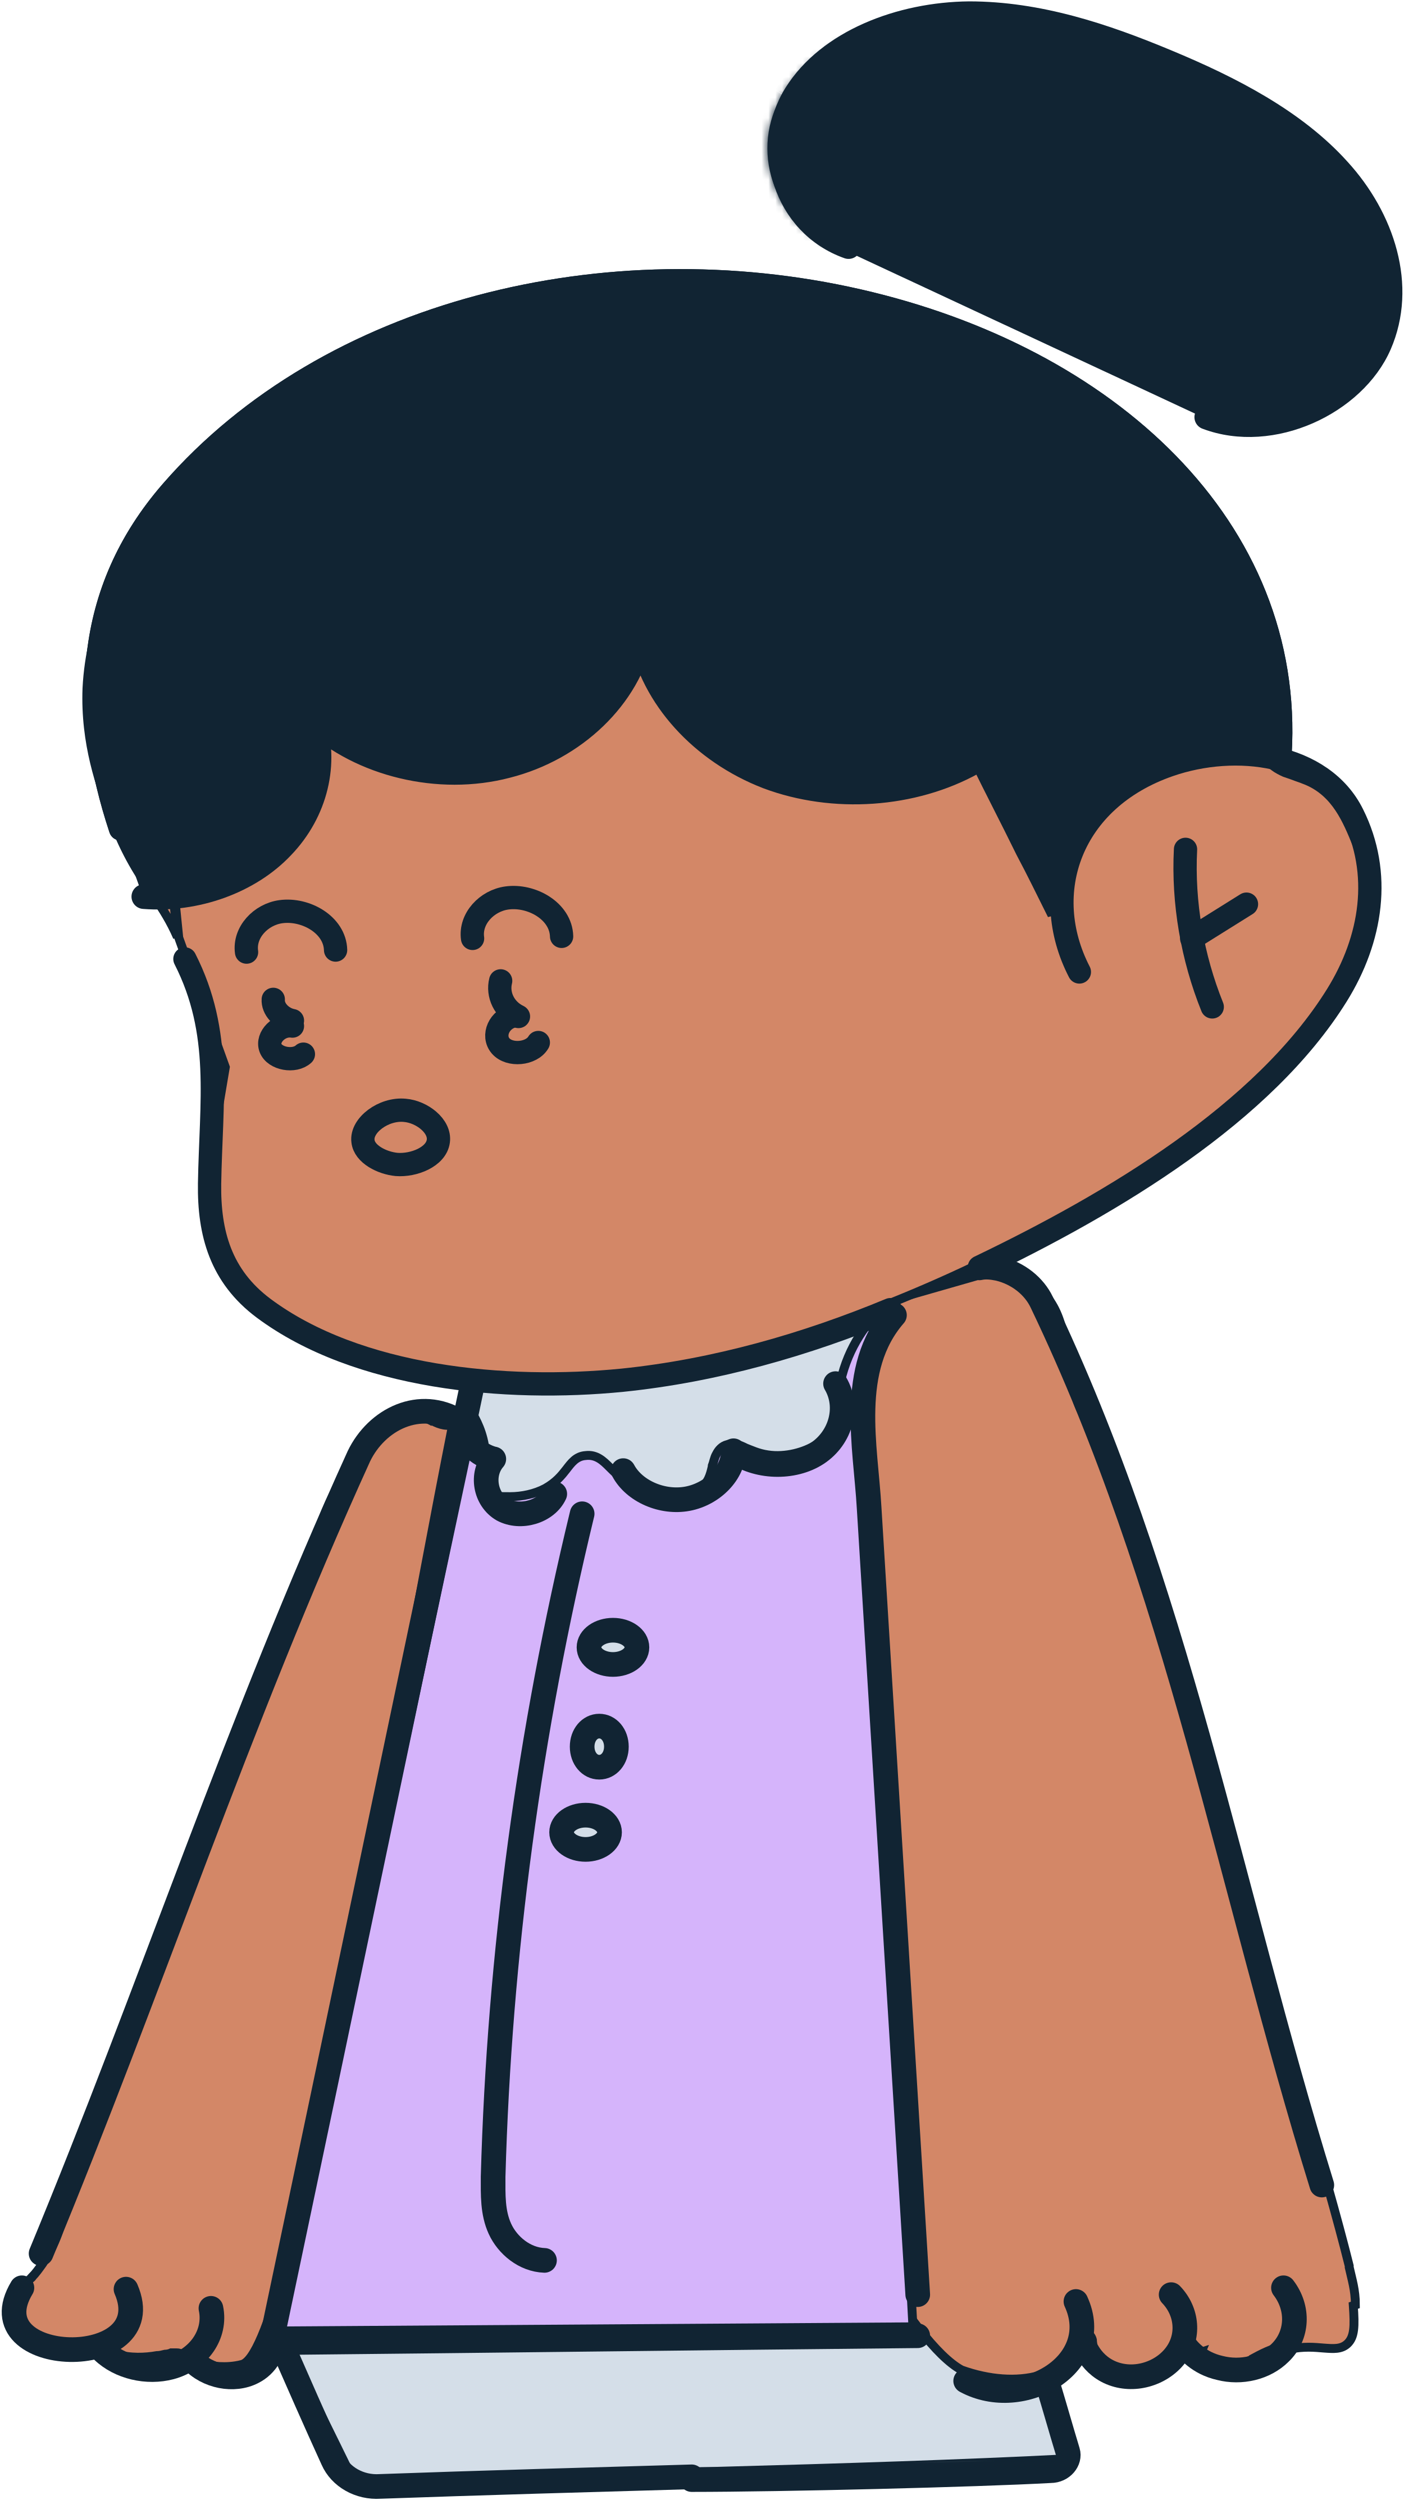 <?xml version="1.0" encoding="UTF-8"?>
<svg id="Layer_1" xmlns="http://www.w3.org/2000/svg" xmlns:xlink="http://www.w3.org/1999/xlink" version="1.1" viewBox="0 0 205 365">
  <!-- Generator: Adobe Illustrator 29.3.1, SVG Export Plug-In . SVG Version: 2.1.0 Build 151)  -->
  <defs>
    <style>
      .st0 {
        mask: url(#mask);
      }

      .st1, .st2, .st3, .st4, .st5, .st6, .st7 {
        stroke: #112433;
      }

      .st1, .st2, .st4, .st5 {
        stroke-width: 1.3px;
      }

      .st1, .st8 {
        fill: #112433;
      }

      .st2 {
        fill: #d38767;
      }

      .st3, .st4, .st9 {
        fill: #d4dee8;
      }

      .st3, .st6, .st7 {
        stroke-linecap: round;
        stroke-linejoin: round;
      }

      .st3, .st7 {
        stroke-width: 3.6px;
      }

      .st10 {
        mask: url(#mask-1);
      }

      .st11 {
        fill: #fff;
      }

      .st5 {
        fill: #d5b4fb;
      }

      .st6 {
        stroke-width: 3.4px;
      }

      .st6, .st7 {
        fill: none;
      }
    </style>
    <mask id="mask" x="38.8" y="331.7" width="118.9" height="32.7" maskUnits="userSpaceOnUse">
      <g id="path-1-inside-1_114_208">
        <path class="st11" d="M40,340.2c3.7,7.6,7.5,15.2,11.2,22.8,34.9-1.1,73.5-1.6,104.8-3.3-2.5-9.2-5-18.5-7.5-27.7"/>
      </g>
    </mask>
    <mask id="mask-1" x="110.7" y=".7" width="93.7" height="62.7" maskUnits="userSpaceOnUse">
      <g id="path-27-inside-2_114_208">
        <path class="st11" d="M122.2,36c-9.5-3.3-12.8-14.5-7.9-22.2,4.9-7.7,15.6-11.7,25.9-11.8,10.3,0,20.2,3.2,29.4,7,9.6,3.9,19.1,8.7,25.7,15.8,6.6,7.1,10,17,6.1,25.5-3.8,8.5-16,14.2-25.8,10.6"/>
      </g>
    </mask>
  </defs>
  <path class="st9" d="M40,340.2c3.7,7.6,7.5,15.2,11.2,22.8,34.9-1.1,73.5-1.6,104.8-3.3-2.5-9.2-5-18.5-7.5-27.7"/>
  <g class="st0">
    <path class="st8" d="M51.2,363l-1.2.6.4.8h.9s0-1.4,0-1.4ZM156,359.7v1.3c0,0,1.7,0,1.7,0l-.4-1.6-1.3.3ZM38.8,340.7c3.7,7.6,7.5,15.2,11.2,22.8l2.4-1.2c-3.7-7.6-7.5-15.2-11.2-22.8l-2.4,1.2ZM51.3,364.3c34.9-1.1,73.5-1.6,104.8-3.3v-2.7c-31.4,1.6-69.9,2.2-104.9,3.3v2.7ZM157.3,359.4c-1.2-4.6-2.5-9.2-3.7-13.9-1.2-4.6-2.5-9.2-3.7-13.9l-2.6.7c1.2,4.6,2.5,9.2,3.7,13.9,1.2,4.6,2.5,9.2,3.7,13.9l2.6-.7Z"/>
  </g>
  <path class="st7" d="M41,342c2.5,5.7,5,11.4,7.6,17.1,1.1,2.5,3.9,4.1,6.9,3.9,13.9-.5,31.6-1,45.5-1.4"/>
  <path class="st7" d="M101,362c13.1,0,41.5-.7,52.4-1.3,1.7,0,2.9-1.5,2.5-2.8-1-3.3-1.9-6.5-2.9-9.8"/>
  <g>
    <path class="st2" d="M100.8,188.4c-7.7,1.1-14.9,2.6-20.4,4.7-2.7,1.1-5,2.3-6.7,3.6-1.7,1.4-2.8,2.9-3.2,4.5h0c0,.2-.1.5-.2.8-.2.8-.4,1.9-.8,2.9-.5,1.4-1.4,2.9-3,3.3l76.8-22.6c-9.6.2-27,.6-42.5,2.8Z"/>
    <polygon class="st2" points="175.3 344.5 175.4 343.8 175.4 343.8 175.3 344.5"/>
    <path class="st2" d="M63.3,207.6s0,0,0,0c-.9-.5-1.8-.9-2.9-.9-1.5,0-2.9.6-4.3,1.6-1.4,1-2.6,2.4-3.6,3.8h0c-5.1,6.6-6.7,13.3-8,18.3-.1.6-.3,1.1-.4,1.6-.9,3.5-1.5,4.7-2.7,6.9,0,.2-.2.3-.3.5-1.3,2.4-3.1,6.2-6.5,15.2-4,10.6-5.5,15.4-6.7,19.2,0,.1,0,.3-.1.4-1.1,3.6-2,6.4-4.5,12.6-3,7.6-5.5,13-7.6,17.4-.4.8-.7,1.6-1.1,2.3-2.2,4.7-3.7,8.3-4.5,12.4h0c-.1.7-.2,1.3-.4,2-.5,3-1.1,6-3.5,9.6-.5.7-1,1.4-1.5,1.9,0,.1-.2.2-.3.3-.3.4-.6.8-.9,1.1-.7.9-1,1.6-1,2.6h0c0,1.2.6,2.5,1.6,3.6.9,1.1,2.2,1.9,3.5,2.2h0c.8.2,1.4,0,2.1,0,0,0,.1,0,.2,0,.9-.1,1.9-.2,3.3,0,1.1.2,1.6.5,2.1.8,0,0,0,0,0,0,.4.3.8.5,1.6.7,2.2.6,4.3.5,6,.2.4,0,.8-.1,1.2-.2h0c.3,0,.7-.1.9-.2.3,0,.6,0,.8,0,.2,0,.6,0,.9.5h0c.1.3,0,.6,0,.7.6,0,1.2,0,1.9,0,.4,0,.6.2.8.3h0c.2,0,.3.1.6.2h0c.7.2,3,.6,5.3,0,7.1-1.6,19.9-82.2,30.8-137.2h0c-1.2.3-2.3-.2-3.2-.7Z"/>
    <polygon class="st2" points="28.9 345.6 29 344.9 29 344.9 28.9 345.6"/>
    <path class="st2" d="M155.8,199.6s0,0,0,0h0c0-.1,0-.3,0-.4,0-1.5-.2-3.6-.9-5.8-.7-2.4-2-4.7-4.4-6.1l4.8,12.4h.5Z"/>
    <path class="st2" d="M197.9,336.5h0c0-2.2-.5-3.7-.9-5.5v-.2c-1.7-6.8-4.4-16.3-6.4-22.7l-.4-1.2.2.5h0c-2-6.2-3.6-10.7-3.8-11.3-2.2-6.2-3.4-10.7-4.9-16.6l-3.3-10.6.6-.2c-2.5-10.1-5.3-20.9-9.4-33.8-5.4-16.8-8.6-23-10.6-26.7-1.6-3.1-2.3-4.4-2.6-8.8,0,0-3.9-13.1-10.1-14.2l-79.9,22.9c25.9,50.8,59.6,130.1,74,137.9,8.1,2.9,16.1,1.1,18.1-5.5l-.2.6.2-.6c.6.2.9.7,1,1.1,0,.3.1.7.1,1.1,0,0,0,.2,0,.3,0,.9.2,1.8,1,2.5.5.4,1.2.7,2.1.8.9.1,1.9,0,2.8,0,1.8-.2,3.5-.7,3.8-.8h0s0,0,0,0c.9-.3,1.5-.6,2.1-.8.3-.1.6-.3.9-.4.9-.4,1.8-.6,2.9-.4l-1.6-.3c.6,0,1.2,0,1.8-.2l-.2.5c1.1.1,1.7.5,2.2.9,0,0,0,0,0,0,.4.3.8.6,1.5.7h0c1.3.3,2.2-.2,3.6-.9.1,0,.2-.1.3-.2,1.3-.7,2.9-1.6,5.3-2.1h0v.7c2.3-.5,3.9-.3,5.2-.2,1.4.1,2.5.2,3.4-.6,1.1-1,1.1-2.6.9-5.6ZM156.5,199.5"/>
    <path class="st2" d="M150.5,187.2h0l.3-.6-.3.6c-2.6-1.6-5.7-1.5-7.2-1.5v-.7s0,.7,0,.7l7.2,1.5h0Z"/>
    <path class="st2" d="M181.7,279.5l8.5,27.4-11.1-38.1c.7,2.9,1.3,5.3,1.9,7.6.3,1.1.5,2.2.8,3.2Z"/>
  </g>
  <path class="st5" d="M125.9,203.3h0c0,.1,0,.2,0,.2l7.4,136.2-92.5.6,29.7-139.3,61.2-13.9-2,1.9h-.1c0,.1,0,.3,0,.3l-3.7,13.9Z"/>
  <path class="st4" d="M70.9,213h0c0-2.8-1-5.1-1.9-6.6-.3-1.1-.4-2.6,0-4.3h0c1.1-4.1,5.2-7.6,11.1-10.4,5.9-2.8,13.4-4.9,21-6.2,7.5-1.3,15-1.9,20.8-1.7,2.9.1,5.4.4,7.2.9.9.2,1.6.5,2.2.8.5.3.9.6,1,.9h0c.2.4.1.8-.5,1.5-.4.5-1,1.1-1.7,1.8-.3.3-.7.7-1.1,1-2.3,2.3-5.1,5.7-6.3,11.1-.2.9-.3,1.8-.5,2.7,0,0,0,.1,0,.2-.1.9-.3,1.8-.5,2.5-.4,1.5-1.1,2.8-2.5,3.7h0c-1.7,1.1-4.5,1.9-7.1,1.5-1.4-.2-2.4-.7-3.2-1,0,0,0,0,0,0h0c-.8-.4-1.7-.8-2.7-.5-.8.2-1.3.8-1.6,1.4-.3.5-.4,1.2-.6,1.7,0,0,0,0,0,.1-.3,1.3-.6,2.4-1.8,3.2-1.1.7-2.6,1-4.3.9-1.7,0-3.3-.5-4.6-1-2.1-.8-3.3-2-4.3-3,0,0,0,0,0,0-.9-.9-1.9-1.9-3.5-1.7-1.4.1-2.1,1.1-2.8,2,0,0,0,0,0,0-.7.9-1.5,1.9-3.1,2.8-1.5.8-3.4,1.2-5.1,1.2s-1.6,0-2.2-.3c-.6-.2-1.1-.4-1.3-.7h0c-.3-.3-.3-.6-.2-1.3,0-.1,0-.3,0-.5.1-.7.3-1.5.3-2.6Z"/>
  <path class="st7" d="M69,202c-9.7,46-19.3,92-29,138"/>
  <path class="st7" d="M143,185.1c.9-.2,1.8-.1,2.8.1,2.9.7,5.2,2.6,6.3,4.9,19.8,41.3,27.5,85.6,40.9,128.9"/>
  <path class="st7" d="M134,335l-7.1-114.9c-.5-8.9-3.1-20.3,3.7-28.1"/>
  <path class="st7" d="M67,207.5c-5.7-3.5-12-.3-14.6,5.1-17.7,38.9-30.4,77.8-46.4,116.4"/>
  <path class="st7" d="M3.2,334c-7,11.6,20.5,12.4,15.2.2"/>
  <path class="st7" d="M15,343.2c2.5,2.4,6.5,3.3,9.9,2.4,4.1-1.1,6.7-4.8,5.9-8.6"/>
  <path class="st7" d="M28,344.5c2.3,2.5,6.2,3.2,8.9,1.8,2-1,3.2-3.1,3.1-5.3"/>
  <path class="st7" d="M141,347.6c8.3,4.5,20.3-2.5,16.1-11.6"/>
  <path class="st7" d="M158,341.3c0,.4.9,3.7,4.2,5.1,3.3,1.4,7.3.2,9.4-2.5,2.1-2.7,1.8-6.4-.6-8.9"/>
  <path class="st7" d="M173,342.4c.4.6,2,2.6,5.1,3.3,3.1.8,6.6,0,8.8-2.2,2.6-2.5,2.8-6.5.5-9.5"/>
  <path class="st7" d="M41,342c31-.3,62-.7,93-1"/>
  <path class="st7" d="M85,221c-7.7,31.8-12.1,64.3-13,96.8,0,2.6-.1,5.2,1,7.6,1.1,2.4,3.6,4.5,6.5,4.6"/>
  <path class="st7" d="M91,214.7c1.6,3,5.7,4.8,9.4,4.1,3.7-.7,6.7-3.8,6.7-7,3.3,2.5,8.7,2.7,12.2.4,3.5-2.3,4.7-6.8,2.7-10.2"/>
  <path class="st3" d="M89.5,243c1.9,0,3.5-1.1,3.5-2.5s-1.6-2.5-3.5-2.5-3.5,1.1-3.5,2.5,1.6,2.5,3.5,2.5Z"/>
  <path class="st3" d="M87.5,258c1.4,0,2.5-1.3,2.5-3s-1.1-3-2.5-3-2.5,1.3-2.5,3,1.1,3,2.5,3Z"/>
  <path class="st3" d="M85.5,270c1.9,0,3.5-1.1,3.5-2.5s-1.6-2.5-3.5-2.5-3.5,1.1-3.5,2.5,1.6,2.5,3.5,2.5Z"/>
  <path class="st7" d="M81,218.1c-1.2,2.6-5,3.7-7.6,2.3-2.6-1.5-3.2-5.2-1.3-7.4"/>
  <path class="st7" d="M72,213c-2.3-.7-3.9-2.3-4-4"/>
  <g>
    <polygon class="st2" points="20.2 78.4 20.2 78.4 20.2 78.4 20.2 78.4"/>
    <path class="st2" d="M20.2,78.4l14.9-17.4c-8.6,7.2-13.4,14.8-14.9,17.4Z"/>
    <path class="st2" d="M198.1,123.2c-1.4-3.4-3-7.4-7.2-9.2-.5-.2-1-.4-1.6-.6h0c-.5-.2-1.1-.4-1.7-.6-1.1-.5-2.2-1.1-2.7-2.3-.4-.8-.4-1.7-.3-2.3,0-.3.1-.6.2-.8h0c0-.1,0-.2,0-.3,0,0,0-.1,0-.1h0c0-.1,0-.1,0-.2s0,0,0-.1c0-.2,0-.5,0-.9,0-.8,0-1.8-.2-3.1-.2-2.6-.7-6.2-1.6-9.9-1.6-6.3-4.4-11.8-6.8-15.8-1.2-2-2.3-3.6-3.1-4.7-.4-.5-.7-1-.9-1.3-.1-.1-.2-.3-.3-.3,0,0,0,0,0,0,0,0,0,0,0,0h0s0,0,0,0h0c-8.7-10.4-19.6-15.3-28-19h0c-6.8-3-26.9-11.5-54.4-9.6-8,.6-34.3,2.4-54.3,19.1l-14.9,17.4,3.2,32.5,2.6,25.8h0s6.8,18.9,6.8,18.9l-3.1,18.4c0-.4,0-.8-.1-1.2v1.4c.7,4.7.9,6.9,1.9,9.2h0c1.8,3.9,5,6.9,8.5,9.1,3.5,2.3,7.2,3.8,10,4.9h0c11.4,4.7,21.7,4.8,28,4.8,11.6,0,19.9-2.2,30-4.8,3.4-.9,19-5.1,37.6-14.4,12.4-6.2,20.8-12,26.3-16,10.6-7.5,14.6-11.7,16.9-14.3,3.7-4.2,7.6-8.8,9.3-15.7h0s0-.2,0-.2c1-3.8,2.1-8.4,0-13.8Z"/>
    <path class="st2" d="M20.2,78.4c-2.9,4.9-7,12.2-7.5,22.1h0c-.3,8.1,2,14.3,3.7,19,2,5.3,4,8.3,5.9,11,.1.2.2.3.3.5,1.2,1.8,2.3,3.5,3.3,5.8l-2.6-25.8-3.2-32.5Z"/>
  </g>
  <path class="st8" d="M122.2,36c-9.5-3.3-12.8-14.5-7.9-22.2,4.9-7.7,15.6-11.7,25.9-11.8,10.3,0,20.2,3.2,29.4,7,9.6,3.9,19.1,8.7,25.7,15.8,6.6,7.1,10,17,6.1,25.5-3.8,8.5-16,14.2-25.8,10.6"/>
  <g class="st10">
    <path class="st8" d="M114.2,13.8l-1.1-.7h0l1.1.7ZM140.1,2v1.3h0v-1.3ZM169.5,9l-.5,1.2h0s.5-1.2.5-1.2ZM122.6,34.8c-8.7-3-11.7-13.3-7.2-20.3l-2.3-1.4c-5.3,8.4-1.8,20.7,8.6,24.2l.9-2.5ZM115.4,14.5c4.5-7.2,14.7-11.1,24.8-11.2V.7c-10.5,0-21.8,4.2-27,12.4l2.3,1.4ZM140.1,3.3c10,0,19.7,3.1,28.9,6.9l1-2.5c-9.3-3.8-19.4-7.1-29.9-7.1v2.7ZM169,10.2c9.6,3.9,18.8,8.6,25.2,15.5l2-1.8c-6.8-7.4-16.5-12.2-26.2-16.2l-1,2.5ZM194.3,25.7c6.4,6.9,9.4,16.2,5.9,24.1l2.4,1.1c4.1-9.2.5-19.6-6.4-27l-2,1.8ZM200.2,49.8c-1.7,3.9-5.5,7.2-10,9.1-4.5,1.9-9.6,2.4-14.2.7l-.9,2.5c5.3,2,11.1,1.4,16.1-.8,5-2.1,9.3-5.9,11.4-10.5l-2.4-1.1Z"/>
  </g>
  <path class="st1" d="M45.4,105.5c.1.4.3.8.4,1.2-.3-.2-.5-.5-.8-.7l.4-.5ZM45.4,105.5c.3.3.6.6,1,.8,0-.3-.2-.7-.3-1l-.6.2ZM182,86.8c4,9.2,4.5,17.5,4.3,23.2-9.5-2-19.6.6-26.1,6.7-6.1,5.7-6.9,12.5-6.6,16.9-1.5-3-3-6.1-4.6-9.1-2.2-4.5-4.5-8.9-6.7-13.4l-.3-.6-.6.3c-8.6,4.7-20,5.5-29.4,2.1-9.4-3.5-16.4-11.1-18-19.5h-1.3c-1.7,8.3-9.4,15.5-19.1,17.9-9.7,2.4-20.9-.2-27.7-6.4l-1.1.7c2,5.9.4,12.6-4.3,17.4h0c-4.6,4.7-12,7.4-19.3,6.9l-3.1-8.7c-5.6-17.2-5.3-34.4,7.4-49h0c22.7-26.3,63-36.2,99.4-27.8h0c2.4.5,13.3,3.4,25.3,9.9,12,6.6,25.1,16.9,31.7,32.3h0Z"/>
  <path class="st7" d="M123.9,36c-9.3-3.3-12.5-14.5-7.7-22.2,4.8-7.7,15.3-11.7,25.3-11.8,10.1,0,19.7,3.2,28.8,7,9.4,3.9,18.7,8.7,25.1,15.8,6.5,7.1,9.7,17,6,25.5-3.7,8.5-15.7,14.2-25.2,10.6"/>
  <path class="st6" d="M27,140c5.5,10.8,3.8,20.8,3.6,32.8-.1,7.2,1.6,13.5,7.9,18.2,13.7,10.2,35.3,12.2,52.4,10.5,13.6-1.4,26.8-5.2,39.1-10.3"/>
  <path class="st6" d="M186.9,110.1c2-33-25.2-57.9-61.6-66.2-36.7-8.4-77.3,1.5-100.2,27.8-12.9,14.8-13.2,32.1-7.5,49.3"/>
  <path class="st6" d="M173.1,124c-.4,7.8,1,15.8,3.9,23"/>
  <path class="st6" d="M174,137l8-5"/>
  <path class="st7" d="M21,130.9c7.6.6,15.4-2.2,20.2-7.3,4.9-5.1,6.6-12.2,4.5-18.5,7,6.5,18.4,9.3,28.3,6.7,9.9-2.5,17.8-10.1,19.6-18.9,1.7,8.9,8.9,16.8,18.5,20.5,9.6,3.6,21.2,2.8,30-2.1"/>
  <path class="st6" d="M186.9,110.1c2-33-25.2-57.9-61.6-66.2-36.7-8.4-77.3,1.5-100.2,27.8-12.9,14.8-13.2,32.1-7.5,49.3"/>
  <path class="st6" d="M143,185c19.6-9.4,41.5-22.5,52.2-39.7,5.1-8.2,6.6-17.8,2.3-26.4-4.4-8.9-17-10.6-26.8-7.2-14.4,5-19.1,18.6-13.1,30.2"/>
  <path class="st6" d="M42.7,149.8c-1.9-.3-3.8,1.6-3.2,3.2.6,1.6,3.5,2.1,4.8.9"/>
  <path class="st6" d="M75.1,148.3c-2.2.4-3.3,2.9-2,4.4,1.3,1.5,4.5,1.2,5.5-.5"/>
  <path class="st6" d="M42.7,149c-1.6-.3-2.9-1.7-2.8-3.1"/>
  <path class="st6" d="M75.7,148.4c-2.1-1-3.1-3.2-2.6-5.2"/>
  <path class="st6" d="M49,138.7c-.1-3.7-4.4-6.1-8-5.6-2.9.4-5.4,3-5,5.9"/>
  <path class="st6" d="M82,136.7c-.1-3.7-4.4-6.1-8-5.6-2.9.4-5.4,3-5,5.9"/>
  <path class="st6" d="M53,166.6c.2,1.9,2.8,3.2,4.9,3.4,2.5.2,5.8-1.1,6.1-3.4.3-2.2-2.4-4.3-4.9-4.5-3.1-.3-6.4,2.2-6.1,4.5Z"/>
</svg>
